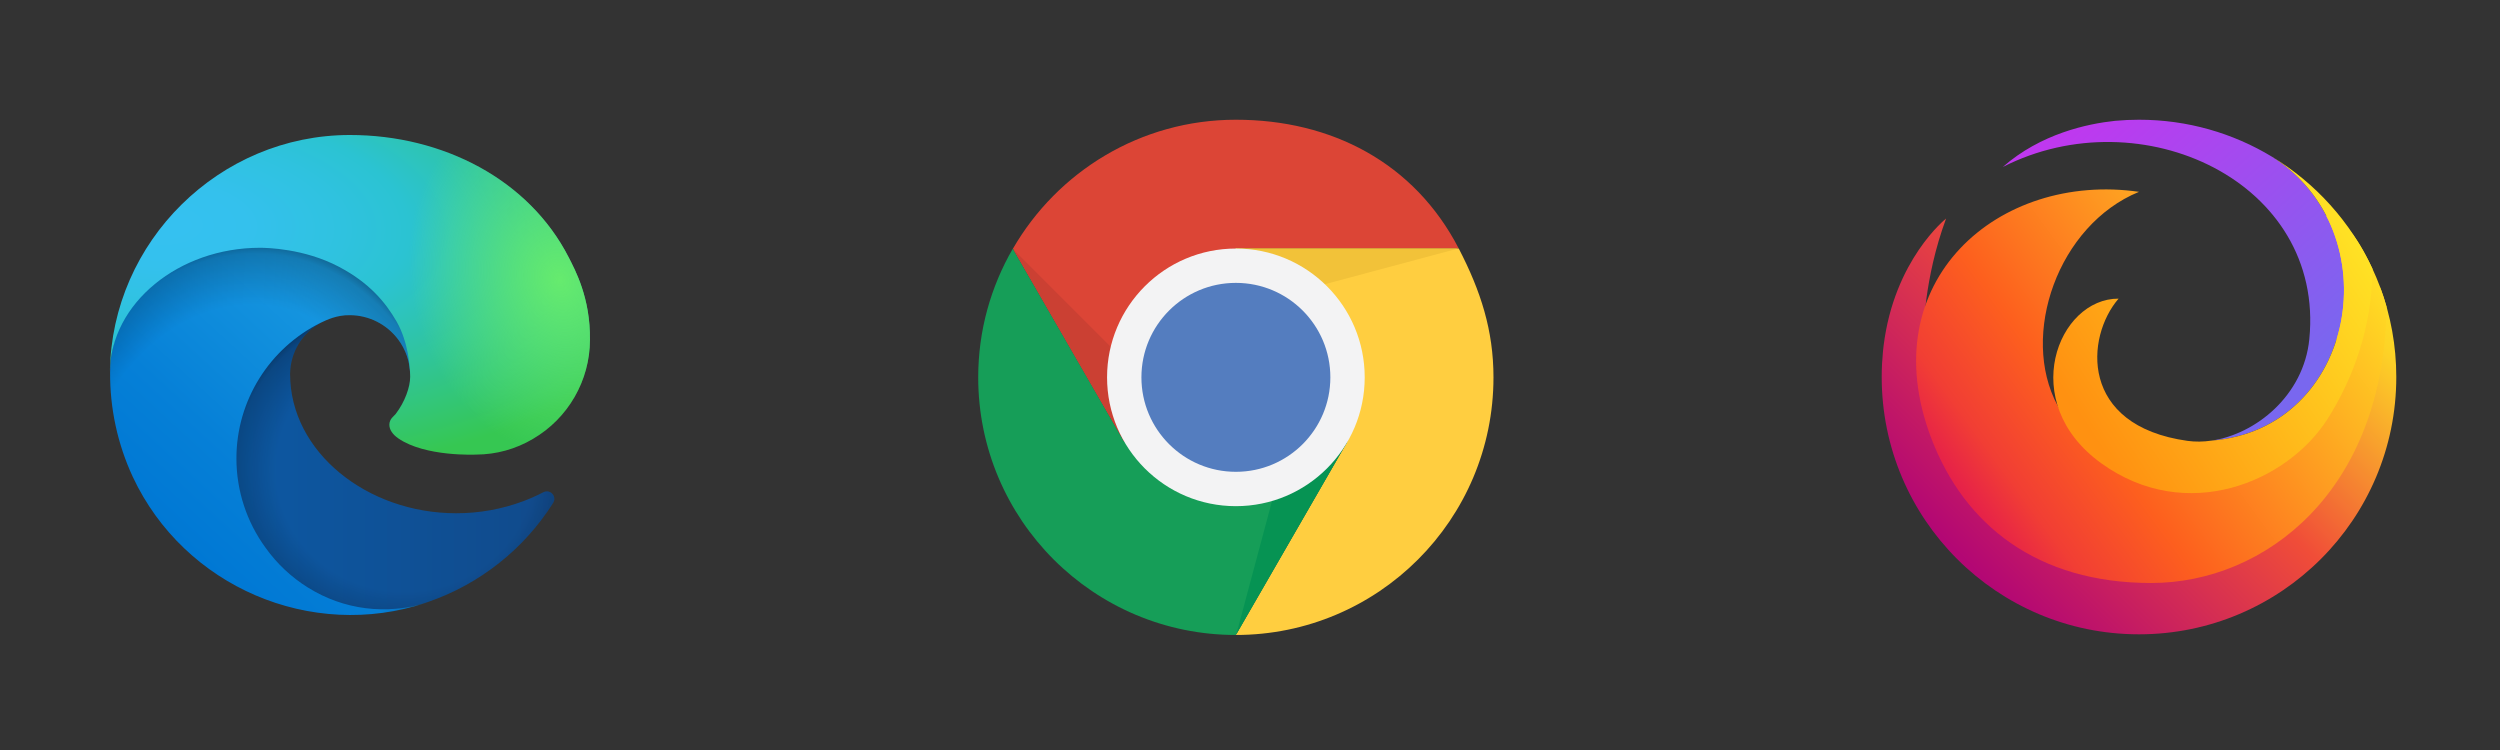 <?xml version="1.0" encoding="UTF-8" standalone="no"?><!DOCTYPE svg PUBLIC "-//W3C//DTD SVG 1.1//EN" "http://www.w3.org/Graphics/SVG/1.1/DTD/svg11.dtd"><svg width="100%" height="100%" viewBox="0 0 120 36" version="1.1" xmlns="http://www.w3.org/2000/svg" xmlns:xlink="http://www.w3.org/1999/xlink" xml:space="preserve" xmlns:serif="http://www.serif.com/" style="fill-rule:evenodd;clip-rule:evenodd;stroke-linejoin:round;stroke-miterlimit:2;"><rect x="0" y="0" width="120" height="36" fill="#333333" stroke="none"/><rect id="browsers" x="0" y="0" width="120" height="36" style="fill:none;"/><g id="edge"><path d="M26.074,23.63c-0.308,0.161 -0.624,0.302 -0.949,0.424c-1.033,0.387 -2.128,0.584 -3.231,0.582c-4.26,-0 -7.97,-2.93 -7.97,-6.69c0.011,-1.025 0.578,-1.968 1.479,-2.458c-3.852,0.162 -4.842,4.176 -4.842,6.528c-0,6.65 6.128,7.324 7.449,7.324c0.712,0 1.786,-0.207 2.43,-0.41l0.118,-0.04c2.479,-0.857 4.594,-2.534 5.995,-4.752c0.036,-0.058 0.056,-0.125 0.056,-0.193c-0,-0.198 -0.163,-0.36 -0.36,-0.36c-0.062,-0 -0.122,0.015 -0.175,0.045Z" style="fill:url(#_Linear1);fill-rule:nonzero;"/><path d="M26.074,23.63c-0.308,0.161 -0.624,0.302 -0.949,0.424c-1.033,0.387 -2.128,0.584 -3.231,0.582c-4.26,-0 -7.97,-2.93 -7.97,-6.69c0.011,-1.025 0.578,-1.968 1.479,-2.458c-3.852,0.162 -4.842,4.176 -4.842,6.528c-0,6.65 6.128,7.324 7.449,7.324c0.712,0 1.786,-0.207 2.43,-0.41l0.118,-0.04c2.479,-0.857 4.594,-2.534 5.995,-4.752c0.036,-0.058 0.056,-0.125 0.056,-0.193c-0,-0.198 -0.163,-0.36 -0.36,-0.36c-0.062,-0 -0.122,0.015 -0.175,0.045Z" style="fill:url(#_Radial2);fill-rule:nonzero;"/><path d="M14.792,28.21c-0.803,-0.499 -1.499,-1.151 -2.047,-1.921c-0.908,-1.244 -1.397,-2.744 -1.397,-4.283c0,-2.764 1.576,-5.297 4.055,-6.518c0.281,-0.132 0.761,-0.372 1.399,-0.36c0.911,0.006 1.767,0.44 2.312,1.17c0.364,0.485 0.564,1.073 0.573,1.68c-0,-0.019 2.201,-7.165 -7.201,-7.165c-3.952,-0 -7.201,3.75 -7.201,7.039c-0.015,1.741 0.357,3.463 1.09,5.041c2.469,5.267 8.558,7.88 14.076,6.04c-1.897,0.599 -3.965,0.335 -5.651,-0.72l-0.008,-0.003Z" style="fill:url(#_Linear3);fill-rule:nonzero;"/><path d="M14.792,28.21c-0.803,-0.499 -1.499,-1.151 -2.047,-1.921c-0.908,-1.244 -1.397,-2.744 -1.397,-4.283c0,-2.764 1.576,-5.297 4.055,-6.518c0.281,-0.132 0.761,-0.372 1.399,-0.36c0.911,0.006 1.767,0.44 2.312,1.17c0.364,0.485 0.564,1.073 0.573,1.68c-0,-0.019 2.201,-7.165 -7.201,-7.165c-3.952,-0 -7.201,3.75 -7.201,7.039c-0.015,1.741 0.357,3.463 1.09,5.041c2.469,5.267 8.558,7.88 14.076,6.04c-1.897,0.599 -3.965,0.335 -5.651,-0.72l-0.008,-0.003Z" style="fill:url(#_Radial4);fill-rule:nonzero;"/><path d="M18.986,19.879c-0.073,0.094 -0.297,0.225 -0.297,0.509c0,0.235 0.153,0.461 0.425,0.651c1.294,0.9 3.735,0.781 3.741,0.781c0.959,-0.002 1.9,-0.262 2.725,-0.752c1.69,-0.987 2.734,-2.802 2.738,-4.759c0.024,-2.017 -0.72,-3.359 -1.02,-3.953c-1.908,-3.73 -6.025,-5.876 -10.502,-5.876c-6.259,-0.001 -11.433,5.1 -11.521,11.359c0.043,-3.289 3.313,-5.945 7.201,-5.945c0.315,-0 2.112,0.03 3.78,0.906c1.471,0.772 2.242,1.705 2.777,2.629c0.556,0.961 0.655,2.174 0.655,2.657c0,0.484 -0.246,1.2 -0.702,1.793Z" style="fill:url(#_Radial5);fill-rule:nonzero;"/><path d="M18.986,19.879c-0.073,0.094 -0.297,0.225 -0.297,0.509c0,0.235 0.153,0.461 0.425,0.651c1.294,0.9 3.735,0.781 3.741,0.781c0.959,-0.002 1.9,-0.262 2.725,-0.752c1.69,-0.987 2.734,-2.802 2.738,-4.759c0.024,-2.017 -0.72,-3.359 -1.02,-3.953c-1.908,-3.73 -6.025,-5.876 -10.502,-5.876c-6.259,-0.001 -11.433,5.1 -11.521,11.359c0.043,-3.289 3.313,-5.945 7.201,-5.945c0.315,-0 2.112,0.03 3.78,0.906c1.471,0.772 2.242,1.705 2.777,2.629c0.556,0.961 0.655,2.174 0.655,2.657c0,0.484 -0.246,1.2 -0.702,1.793Z" style="fill:url(#_Radial6);fill-rule:nonzero;"/></g><g id="chrome"><path d="M59.306,18.112l-0,0l-0,-6.181l10.715,-0c-2.139,-4.134 -6.124,-6.184 -10.699,-6.184c-4.578,-0 -8.566,2.494 -10.703,6.192l5.341,9.265l5.346,-3.092Z" style="fill:#dc4536;fill-rule:nonzero;"/><path d="M59.306,11.931l-0,6.181l-0,0l5.362,3.092l-5.35,9.275c6.83,-0 12.369,-5.536 12.369,-12.366c-0,-2.255 -0.612,-4.149 -1.666,-6.182l-10.715,-0Z" style="fill:#ffce40;fill-rule:nonzero;"/><path d="M59.306,18.112l-0,0.001l-0,-0.001l-5.346,3.092l-5.346,-9.266c-1.051,1.819 -1.66,3.923 -1.66,6.174c-0,6.83 5.538,12.367 12.367,12.367l5.347,-9.275l-5.362,-3.092Z" style="fill:#169e58;fill-rule:nonzero;"/><path d="M53.965,21.201l-1.847,-3.192l-3.482,-6.04l7.802,7.802l-0.277,0.16l-2.196,1.27Z" style="fill:#cb4033;"/><path d="M59.346,30.436l2.855,-10.654l2.467,1.422l-0.72,1.248l-4.602,7.984Z" style="fill:#069353;"/><path d="M59.323,14.787l0,-2.856l10.658,-0l-10.658,2.856Z" style="fill:#f2c239;"/><path d="M65.506,18.113c-0,3.415 -2.769,6.183 -6.184,6.183c-3.414,-0 -6.183,-2.768 -6.183,-6.183c0,-3.415 2.769,-6.183 6.183,-6.183c3.415,-0 6.184,2.768 6.184,6.183Z" style="fill:#f3f3f4;fill-rule:nonzero;"/><path d="M63.857,18.113c-0,2.504 -2.03,4.534 -4.535,4.534c-2.504,0 -4.534,-2.03 -4.534,-4.534c0,-2.505 2.03,-4.535 4.534,-4.535c2.505,0 4.535,2.03 4.535,4.535Z" style="fill:#547dbf;fill-rule:nonzero;"/></g><g id="firefox"><path d="M113.875,16.853l-0.861,3.377l-2.046,3.682l-4.761,3.273l-6.918,-0.409l-3.534,-2.641l-3.422,-8.146c0,0 0,-2.581 1.08,-5.5c0,0 -2.493,1.971 -3.001,6.115c-0.008,0.064 -0.015,0.128 -0.022,0.192c-0.003,0.022 -0.005,0.044 -0.007,0.067c-0.019,0.193 -0.034,0.387 -0.044,0.583c-0.001,0.014 -0.002,0.029 -0.002,0.044c-0.004,0.082 -0.007,0.164 -0.01,0.246c-0,0.023 -0.001,0.046 -0.002,0.069c-0.002,0.097 -0.003,0.194 -0.003,0.292c-0,6.82 5.529,12.35 12.35,12.35c6.82,-0 12.35,-5.53 12.35,-12.35c-0,-1.511 -0.272,-2.959 -0.769,-4.297l-0.378,3.053Z" style="fill:url(#_Linear7);"/><path d="M111.151,10.573l1.145,6.566l-1.703,3.562l-5.172,2.509c-0,-0 -4.843,-0.376 -6.66,-3.749c-1.816,-3.373 0.019,-8.658 3.911,-10.253c-6.729,-0.97 -12.838,4.28 -9.975,11.816c1.595,4.196 5.106,6.96 10.562,6.96c5.455,-0 11.189,-4.395 11.292,-13.275c-0.178,-0.627 -0.405,-1.233 -0.676,-1.815c-1.668,-3.586 -2.724,-2.321 -2.724,-2.321Z" style="fill:url(#_Linear8);"/><path d="M109.044,7.516c-1.86,-1.123 -4.041,-1.769 -6.372,-1.769c-0.388,-0 -0.77,0.018 -1.148,0.053c-1.33,0.14 -3.572,0.618 -5.391,2.216c6.622,-3.38 15.467,0.691 14.714,8.264c-0.268,2.698 -2.561,4.557 -4.696,4.87c6.971,-0.556 8.624,-10.037 2.893,-13.634Z" style="fill:url(#_Linear9);"/><path d="M109.044,7.516c5.731,3.597 4.078,13.078 -2.893,13.634c-0.392,0.058 -0.779,0.063 -1.147,0.012c-5.215,-0.725 -4.896,-5 -3.312,-6.827c-2.907,-0.018 -4.902,4.97 -0.826,7.906c4.076,2.936 8.922,0.912 10.861,-2.138c1.199,-1.888 2.147,-4.392 2.147,-7.209c-1.04,-2.237 -2.731,-4.111 -4.83,-5.378Z" style="fill:url(#_Linear10);"/></g><defs><linearGradient id="_Linear1" x1="0" y1="0" x2="1" y2="0" gradientUnits="userSpaceOnUse" gradientTransform="matrix(16.052,0,0,16.052,10.561,22.416)"><stop offset="0" style="stop-color:#0c59a4;stop-opacity:1"/><stop offset="1" style="stop-color:#114a8b;stop-opacity:1"/></linearGradient><radialGradient id="_Radial2" cx="0" cy="0" r="1" gradientUnits="userSpaceOnUse" gradientTransform="matrix(8.585,0,0,-8.156,19.427,22.542)"><stop offset="0" style="stop-color:#000;stop-opacity:0"/><stop offset="0.72" style="stop-color:#000;stop-opacity:0"/><stop offset="0.95" style="stop-color:#000;stop-opacity:0.19"/><stop offset="1" style="stop-color:#000;stop-opacity:0.35"/></radialGradient><linearGradient id="_Linear3" x1="0" y1="0" x2="1" y2="0" gradientUnits="userSpaceOnUse" gradientTransform="matrix(-10.026,10.921,-10.921,-10.026,19.023,15.453)"><stop offset="0" style="stop-color:#1b9de2;stop-opacity:1"/><stop offset="0.16" style="stop-color:#1595df;stop-opacity:1"/><stop offset="0.67" style="stop-color:#0680d7;stop-opacity:1"/><stop offset="1" style="stop-color:#0078d4;stop-opacity:1"/></linearGradient><radialGradient id="_Radial4" cx="0" cy="0" r="1" gradientUnits="userSpaceOnUse" gradientTransform="matrix(1.934,-12.764,-10.314,-1.547,11.629,24.392)"><stop offset="0" style="stop-color:#000;stop-opacity:0"/><stop offset="0.76" style="stop-color:#000;stop-opacity:0"/><stop offset="0.95" style="stop-color:#000;stop-opacity:0.2"/><stop offset="1" style="stop-color:#000;stop-opacity:0.41"/></radialGradient><radialGradient id="_Radial5" cx="0" cy="0" r="1" gradientUnits="userSpaceOnUse" gradientTransform="matrix(-0.729,18.221,38.81,1.458,7.603,10.744)"><stop offset="0" style="stop-color:#35c1f1;stop-opacity:1"/><stop offset="0.11" style="stop-color:#34c1ed;stop-opacity:1"/><stop offset="0.23" style="stop-color:#2fc2df;stop-opacity:1"/><stop offset="0.31" style="stop-color:#2bc3d2;stop-opacity:1"/><stop offset="0.67" style="stop-color:#36c752;stop-opacity:1"/><stop offset="1" style="stop-color:#36c752;stop-opacity:1"/></radialGradient><radialGradient id="_Radial6" cx="0" cy="0" r="1" gradientUnits="userSpaceOnUse" gradientTransform="matrix(2.453,8.411,6.834,-2.015,26.884,13.447)"><stop offset="0" style="stop-color:#66eb6e;stop-opacity:1"/><stop offset="1" style="stop-color:#66eb6e;stop-opacity:0"/></radialGradient><linearGradient id="_Linear7" x1="0" y1="0" x2="1" y2="0" gradientUnits="userSpaceOnUse" gradientTransform="matrix(-16.863,16.863,-16.863,-16.863,111.134,9.921)"><stop offset="0" style="stop-color:#ffe124;stop-opacity:1"/><stop offset="0.1" style="stop-color:#fdd426;stop-opacity:1"/><stop offset="0.5" style="stop-color:#f04d38;stop-opacity:1"/><stop offset="1" style="stop-color:#b30774;stop-opacity:1"/></linearGradient><linearGradient id="_Linear8" x1="0" y1="0" x2="1" y2="0" gradientUnits="userSpaceOnUse" gradientTransform="matrix(-18.219,13.334,-13.334,-18.219,112.792,10.785)"><stop offset="0" style="stop-color:#ffe124;stop-opacity:1"/><stop offset="0.7" style="stop-color:#fd5f1e;stop-opacity:1"/><stop offset="0.9" style="stop-color:#f13e34;stop-opacity:1"/><stop offset="1" style="stop-color:#e62149;stop-opacity:1"/></linearGradient><linearGradient id="_Linear9" x1="0" y1="0" x2="1" y2="0" gradientUnits="userSpaceOnUse" gradientTransform="matrix(10.942,12.187,-12.187,10.942,99.945,5.595)"><stop offset="0" style="stop-color:#bf38ef;stop-opacity:1"/><stop offset="1" style="stop-color:#7967ef;stop-opacity:1"/></linearGradient><linearGradient id="_Linear10" x1="0" y1="0" x2="1" y2="0" gradientUnits="userSpaceOnUse" gradientTransform="matrix(-13.064,8.523,-8.523,-13.064,113.412,12.225)"><stop offset="0" style="stop-color:#ffe124;stop-opacity:1"/><stop offset="1" style="stop-color:#ff9111;stop-opacity:1"/></linearGradient></defs></svg>